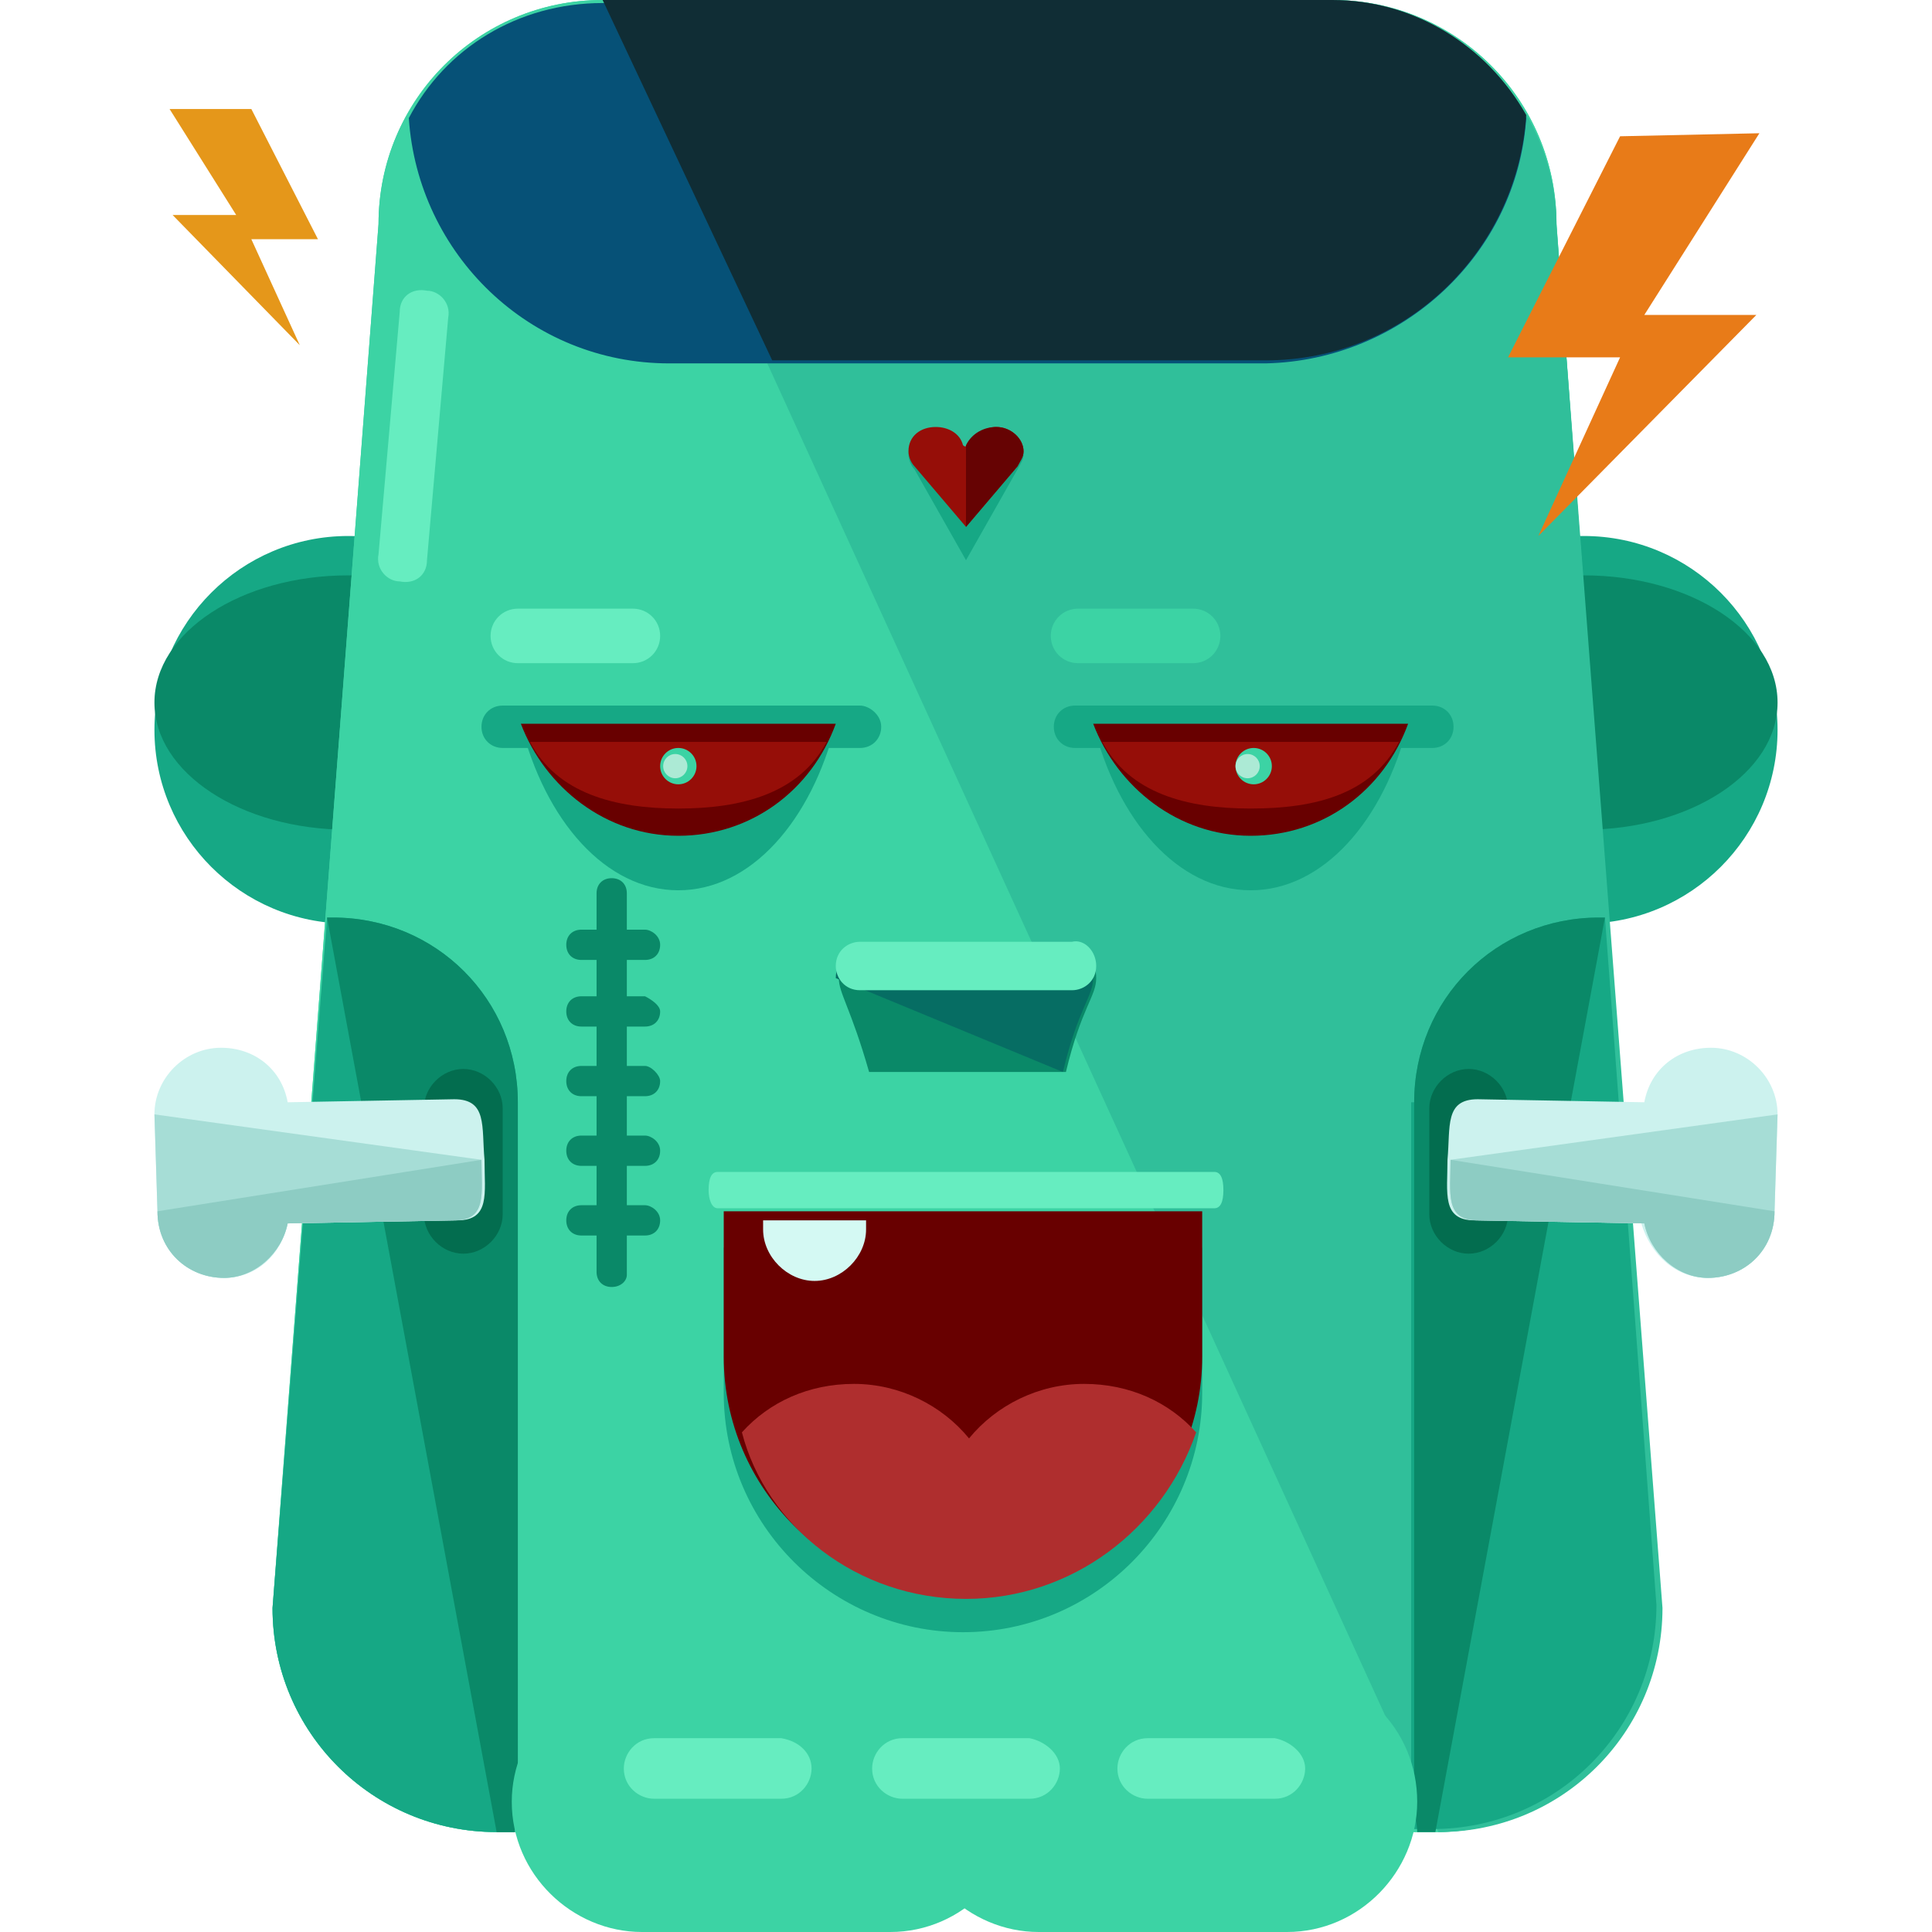 <?xml version="1.0" encoding="iso-8859-1"?>
<!-- Generator: Adobe Illustrator 19.0.0, SVG Export Plug-In . SVG Version: 6.00 Build 0)  -->
<svg version="1.1" id="Layer_1" xmlns="http://www.w3.org/2000/svg" xmlns:xlink="http://www.w3.org/1999/xlink" x="0px" y="0px"
	 viewBox="0 0 502.548 502.548" style="enable-background:new 0 0 502.548 502.548;" xml:space="preserve">
<g>
	<circle style="fill:#16A885;" cx="90.585" cy="189.834" r="50.412"/>
	<circle style="fill:#16A885;" cx="411.963" cy="189.834" r="50.412"/>
</g>
<g>
	<ellipse style="fill:#0A8968;" cx="90.585" cy="182.745" rx="50.412" ry="33.083"/>
	<ellipse style="fill:#0A8968;" cx="411.963" cy="182.745" rx="50.412" ry="33.083"/>
</g>
<path id="SVGCleanerId_0" style="fill:#3CD3A4;" d="M431.655,418.265c0,32.295-25.994,58.289-58.289,58.289H129.182
	c-32.295,0-58.289-25.994-58.289-58.289L98.462,58.289C98.462,25.994,124.455,0,156.751,0h189.834
	c32.295,0,58.289,25.994,58.289,58.289L431.655,418.265z"/>
<g>
	<path id="SVGCleanerId_0_1_" style="fill:#3CD3A4;" d="M431.655,418.265c0,32.295-25.994,58.289-58.289,58.289H129.182
		c-32.295,0-58.289-25.994-58.289-58.289L98.462,58.289C98.462,25.994,124.455,0,156.751,0h189.834
		c32.295,0,58.289,25.994,58.289,58.289L431.655,418.265z"/>
</g>
<path style="fill:#30BF9A;" d="M156.751,0.788h189.834c32.295,0,58.289,25.994,58.289,58.289l27.569,359.188
	c0,32.295-25.994,58.289-58.289,58.289"/>
<g>
	<path style="fill:#16A885;" d="M229.218,189.046c0,3.151-2.363,5.514-5.514,5.514h-92.948c-3.151,0-5.514-2.363-5.514-5.514l0,0
		c0-3.151,2.363-5.514,5.514-5.514h92.948C226.068,183.532,229.218,185.895,229.218,189.046L229.218,189.046z"/>
	<path style="fill:#16A885;" d="M135.483,188.258c6.302,25.206,22.055,43.323,40.96,43.323s34.658-18.117,40.96-43.323H135.483z"/>
</g>
<path style="fill:#680000;" d="M135.483,188.258c6.302,16.542,22.055,29.145,40.96,29.145s34.658-11.815,40.96-29.145H135.483z"/>
<path style="fill:#960E08;" d="M137.846,192.985c7.089,13.391,22.055,17.329,38.597,17.329s31.508-3.938,38.597-17.329H137.846z"/>
<circle style="fill:#3CD3A4;" cx="176.443" cy="199.286" r="4.726"/>
<circle style="fill:#ACEAD5;" cx="175.655" cy="199.286" r="3.151"/>
<g>
	<path style="fill:#16A885;" d="M378.092,189.046c0,3.151-2.363,5.514-5.514,5.514h-92.948c-3.151,0-5.514-2.363-5.514-5.514l0,0
		c0-3.151,2.363-5.514,5.514-5.514h92.948C375.729,183.532,378.092,185.895,378.092,189.046L378.092,189.046z"/>
	<path style="fill:#16A885;" d="M284.357,188.258c6.302,25.206,22.055,43.323,40.96,43.323s34.658-18.117,40.96-43.323H284.357z"/>
</g>
<path style="fill:#680000;" d="M284.357,188.258c6.302,16.542,22.055,29.145,40.96,29.145s34.658-11.815,40.96-29.145H284.357z"/>
<path style="fill:#960E08;" d="M286.72,192.985c7.089,13.391,22.055,17.329,38.597,17.329c17.329,0,31.508-3.938,38.597-17.329
	H286.72z"/>
<circle style="fill:#3CD3A4;" cx="326.105" cy="199.286" r="4.726"/>
<circle style="fill:#ACEAD5;" cx="324.529" cy="199.286" r="3.151"/>
<path style="fill:#065177;" d="M396.997,30.72c-10.24-18.117-29.145-29.932-50.412-29.932H156.751
	c-22.055,0-40.96,11.815-50.412,29.932c2.363,35.446,31.508,63.803,67.742,63.803h155.175
	C364.702,93.735,394.634,66.166,396.997,30.72z"/>
<path style="fill:#102D35;" d="M200.862,93.735h128.394c36.234,0,65.378-28.357,67.742-63.803C386.757,11.815,367.852,0,346.585,0
	H156.751"/>
<path style="fill:#16A885;" d="M134.695,286.72c0-26.782-21.268-48.049-48.049-48.049c-0.788,0-0.788,0-1.575,0L70.892,418.265
	c0,32.295,25.994,58.289,58.289,58.289h4.726c0-2.363,0.788-4.726,0.788-7.089V286.72z"/>
<path style="fill:#0A8968;" d="M129.182,476.554h4.726c0-2.363,0.788-4.726,0.788-7.089V286.72
	c0-26.782-21.268-48.049-48.049-48.049c-0.788,0-0.788,0-1.575,0"/>
<path style="fill:#16A885;" d="M367.852,286.72c0-26.782,21.268-48.049,48.049-48.049c0.788,0,0.788,0,1.575,0l13.391,178.806
	c0,32.295-25.994,58.289-58.289,58.289h-4.726c0-2.363-0.788-4.726-0.788-7.089V286.72H367.852z"/>
<path style="fill:#0A8968;" d="M373.366,476.554h-4.726c0-2.363-0.788-4.726-0.788-7.089V286.72
	c0-26.782,21.268-48.049,48.049-48.049c0.788,0,0.788,0,1.575,0"/>
<path style="fill:#16A885;" d="M243.397,111.852c3.151,0,6.302,1.575,7.089,4.726c0,0,0.788,0.788,0.788,0h0.788
	c0.788-2.363,3.938-4.726,7.089-4.726c3.938,0,7.089,3.151,7.089,6.302c0,1.575-0.788,2.363-1.575,3.938l0,0l0,0l-13.391,23.631
	l-13.391-23.631l0,0l0,0c-0.788-0.788-1.575-2.363-1.575-3.938C236.308,115.003,239.458,111.852,243.397,111.852z"/>
<path style="fill:#960E08;" d="M243.397,111.065c3.151,0,6.302,1.575,7.089,4.726c0,0,0.788,0.788,0.788,0h0.788
	c0.788-2.363,3.938-4.726,7.089-4.726c3.938,0,7.089,3.151,7.089,6.302c0,1.575-0.788,2.363-1.575,3.938l0,0l0,0l-13.391,15.754
	l-13.391-15.754l0,0l0,0c-0.788-0.788-1.575-2.363-1.575-3.938C236.308,113.428,239.458,111.065,243.397,111.065z"/>
<path style="fill:#660303;" d="M251.274,115.791C251.274,115.791,252.062,115.791,251.274,115.791
	c1.575-3.151,4.726-4.726,7.877-4.726c3.938,0,7.089,3.151,7.089,6.302c0,1.575-0.788,2.363-1.575,3.938l0,0l0,0l-13.391,15.754"/>
<path style="fill:#0A8968;" d="M285.145,254.425c0,4.726-3.938,7.877-7.877,24.418h-51.2c-4.726-16.542-7.877-20.48-7.877-24.418
	l0,0c0-4.726,3.938-7.877,7.877-7.877h51.2C281.994,246.548,285.145,249.698,285.145,254.425L285.145,254.425z"/>
<path style="fill:#066D63;" d="M217.403,254.425L217.403,254.425c0-4.726,3.938-7.877,7.877-7.877h51.2
	c4.726,0,7.877,3.938,7.877,7.877l0,0c0,4.726-3.938,7.877-7.877,24.418"/>
<path style="fill:#16A885;" d="M188.258,324.529v37.809c0,34.658,28.357,62.228,62.228,62.228c34.658,0,62.228-28.357,62.228-62.228
	v-37.809H188.258z"/>
<path style="fill:#680000;" d="M188.258,315.077v37.809c0,34.658,28.357,62.228,62.228,62.228c34.658,0,62.228-28.357,62.228-62.228
	v-37.809H188.258z"/>
<g>
	<path style="fill:#0A8968;" d="M171.717,245.76c0,2.363-1.575,3.938-3.938,3.938h-16.542c-2.363,0-3.938-1.575-3.938-3.938l0,0
		c0-2.363,1.575-3.938,3.938-3.938h16.542C169.354,241.822,171.717,243.397,171.717,245.76L171.717,245.76z"/>
	<path style="fill:#0A8968;" d="M171.717,263.089c0,2.363-1.575,3.938-3.938,3.938h-16.542c-2.363,0-3.938-1.575-3.938-3.938l0,0
		c0-2.363,1.575-3.938,3.938-3.938h16.542C169.354,259.938,171.717,261.514,171.717,263.089L171.717,263.089z"/>
	<path style="fill:#0A8968;" d="M171.717,281.206c0,2.363-1.575,3.938-3.938,3.938h-16.542c-2.363,0-3.938-1.575-3.938-3.938l0,0
		c0-2.363,1.575-3.938,3.938-3.938h16.542C169.354,277.268,171.717,279.631,171.717,281.206L171.717,281.206z"/>
	<path style="fill:#0A8968;" d="M171.717,299.323c0,2.363-1.575,3.938-3.938,3.938h-16.542c-2.363,0-3.938-1.575-3.938-3.938l0,0
		c0-2.363,1.575-3.938,3.938-3.938h16.542C169.354,295.385,171.717,296.96,171.717,299.323L171.717,299.323z"/>
	<path style="fill:#0A8968;" d="M171.717,317.44c0,2.363-1.575,3.938-3.938,3.938h-16.542c-2.363,0-3.938-1.575-3.938-3.938l0,0
		c0-2.363,1.575-3.938,3.938-3.938h16.542C169.354,313.502,171.717,315.077,171.717,317.44L171.717,317.44z"/>
	<path style="fill:#0A8968;" d="M159.114,334.769c-2.363,0-3.938-1.575-3.938-3.938v-98.462c0-2.363,1.575-3.938,3.938-3.938l0,0
		c2.363,0,3.938,1.575,3.938,3.938v99.249C163.052,333.194,161.477,334.769,159.114,334.769L159.114,334.769z"/>
</g>
<path style="fill:#AF2E2E;" d="M251.274,415.902c27.569,0,51.2-18.117,59.865-43.323c-7.089-7.877-17.329-12.603-29.145-12.603
	c-11.815,0-22.843,5.514-29.932,14.178c-7.089-8.665-18.117-14.178-29.932-14.178c-11.815,0-22.055,4.726-29.145,12.603
	C199.286,396.997,222.917,415.902,251.274,415.902z"/>
<g>
	<path style="fill:#3CD3A4;" d="M265.452,468.677c0,18.117-14.966,33.871-33.871,33.871h-64.591
		c-18.117,0-33.871-14.966-33.871-33.871l0,0c0-18.117,14.966-33.871,33.871-33.871h64.591
		C250.486,434.806,265.452,449.772,265.452,468.677L265.452,468.677z"/>
	<path style="fill:#3CD3A4;" d="M368.64,468.677c0,18.117-14.966,33.871-33.871,33.871h-64.591
		c-18.117,0-33.871-14.966-33.871-33.871l0,0c0-18.117,14.966-33.871,33.871-33.871h64.591
		C353.674,434.806,368.64,449.772,368.64,468.677L368.64,468.677z"/>
</g>
<path style="fill:#66EDC0;" d="M171.717,165.415c0,3.938-3.151,7.089-7.089,7.089h-29.932c-3.938,0-7.089-3.151-7.089-7.089l0,0
	c0-3.938,3.151-7.089,7.089-7.089h29.932C168.566,158.326,171.717,161.477,171.717,165.415L171.717,165.415z"/>
<path style="fill:#3CD3A4;" d="M317.44,165.415c0,3.938-3.151,7.089-7.089,7.089h-29.932c-3.938,0-7.089-3.151-7.089-7.089l0,0
	c0-3.938,3.151-7.089,7.089-7.089h29.932C314.289,158.326,317.44,161.477,317.44,165.415L317.44,165.415z"/>
<g>
	<path style="fill:#66EDC0;" d="M318.228,309.563c0,3.151-0.788,4.726-2.363,4.726H186.683c-1.575,0-2.363-2.363-2.363-4.726l0,0
		c0-3.151,0.788-4.726,2.363-4.726h129.182C317.44,304.837,318.228,306.412,318.228,309.563L318.228,309.563z"/>
	<path style="fill:#66EDC0;" d="M111.065,145.723c0,3.938-3.151,6.302-7.089,5.514l0,0c-3.151,0-6.302-3.151-5.514-7.089
		l5.514-63.015c0-3.938,3.151-6.302,7.089-5.514l0,0c3.151,0,6.302,3.151,5.514,7.089L111.065,145.723z"/>
	<path style="fill:#66EDC0;" d="M211.102,460.012c0,3.938-3.151,7.877-7.877,7.877h-33.083c-3.938,0-7.877-3.151-7.877-7.877l0,0
		c0-3.938,3.151-7.877,7.877-7.877h33.083C207.951,452.923,211.102,456.074,211.102,460.012L211.102,460.012z"/>
	<path style="fill:#66EDC0;" d="M275.692,460.012c0,3.938-3.151,7.877-7.877,7.877h-33.083c-3.938,0-7.877-3.151-7.877-7.877l0,0
		c0-3.938,3.151-7.877,7.877-7.877h33.083C271.754,452.923,275.692,456.074,275.692,460.012L275.692,460.012z"/>
	<path style="fill:#66EDC0;" d="M339.495,460.012c0,3.938-3.151,7.877-7.877,7.877h-33.083c-3.938,0-7.877-3.151-7.877-7.877l0,0
		c0-3.938,3.151-7.877,7.877-7.877h33.083C335.557,452.923,339.495,456.074,339.495,460.012L339.495,460.012z"/>
	<path style="fill:#66EDC0;" d="M285.145,251.274c0,3.938-3.151,6.302-6.302,6.302h-55.138c-3.938,0-6.302-3.151-6.302-6.302l0,0
		c0-3.938,3.151-6.302,6.302-6.302h55.138C281.994,244.185,285.145,247.335,285.145,251.274L285.145,251.274z"/>
</g>
<polygon style="fill:#E87B18;" points="421.415,35.446 392.271,92.948 421.415,92.948 400.148,139.422 456.862,81.92 427.717,81.92 
	457.649,34.658 "/>
<polygon style="fill:#E5971A;" points="65.378,28.357 82.708,62.228 65.378,62.228 77.982,89.797 44.898,55.926 61.44,55.926 
	44.111,28.357 "/>
<path style="fill:#036D4F;" d="M392.271,315.865c0,5.514-4.726,10.24-10.24,10.24l0,0c-5.514,0-10.24-4.726-10.24-10.24v-27.569
	c0-5.514,4.726-10.24,10.24-10.24l0,0c5.514,0,10.24,4.726,10.24,10.24V315.865z"/>
<path style="fill:#CCF2EE;" d="M444.258,332.406c9.452,0,17.329-7.089,17.329-17.329l0.788-25.206
	c0-9.452-7.877-17.329-17.329-17.329c-8.665,0-15.754,5.514-17.329,14.178l-43.323-0.788c-8.665,0-7.089,7.089-7.877,15.754
	c0,8.665-1.575,15.754,7.089,15.754l43.323,0.788C429.292,326.105,435.594,332.406,444.258,332.406z"/>
<path style="fill:#A6DDD6;" d="M377.305,301.686c0,8.665-1.575,15.754,7.089,15.754l43.323,0.788
	c1.575,7.877,8.665,14.178,16.542,14.178c9.452,0,17.329-7.089,17.329-17.329l0.788-25.206"/>
<path style="fill:#8DCCC3;" d="M377.305,301.686c0,8.665-1.575,15.754,7.089,15.754l43.323,0.788
	c1.575,7.877,8.665,14.178,16.542,14.178c9.452,0,17.329-7.089,17.329-17.329"/>
<path style="fill:#036D4F;" d="M110.277,315.865c0,5.514,4.726,10.24,10.24,10.24l0,0c5.514,0,10.24-4.726,10.24-10.24v-27.569
	c0-5.514-4.726-10.24-10.24-10.24l0,0c-5.514,0-10.24,4.726-10.24,10.24V315.865z"/>
<path style="fill:#CCF2EE;" d="M58.289,332.406c-9.452,0-17.329-7.089-17.329-17.329l-0.788-25.206
	c0-9.452,7.877-17.329,17.329-17.329c8.665,0,15.754,5.514,17.329,14.178l43.323-0.788c8.665,0,7.089,7.089,7.877,15.754
	c0,8.665,1.575,15.754-7.089,15.754l-44.111,0.788C73.255,326.105,66.954,332.406,58.289,332.406z"/>
<path style="fill:#A6DDD6;" d="M125.243,301.686c0,8.665,1.575,15.754-7.089,15.754l-43.323,0.788
	c-1.575,7.877-8.665,14.178-16.542,14.178c-9.452,0-17.329-7.089-17.329-17.329l-0.788-25.206"/>
<path style="fill:#8DCCC3;" d="M125.243,301.686c0,8.665,1.575,15.754-7.089,15.754l-43.323,0.788
	c-1.575,7.877-8.665,14.178-16.542,14.178c-9.452,0-17.329-7.089-17.329-17.329"/>
<path style="fill:#D4F9F3;" d="M198.498,317.44v2.363c0,7.089,6.302,13.391,13.391,13.391s13.391-6.302,13.391-13.391v-2.363
	H198.498z"/>
<g>
</g>
<g>
</g>
<g>
</g>
<g>
</g>
<g>
</g>
<g>
</g>
<g>
</g>
<g>
</g>
<g>
</g>
<g>
</g>
<g>
</g>
<g>
</g>
<g>
</g>
<g>
</g>
<g>
</g>
</svg>
